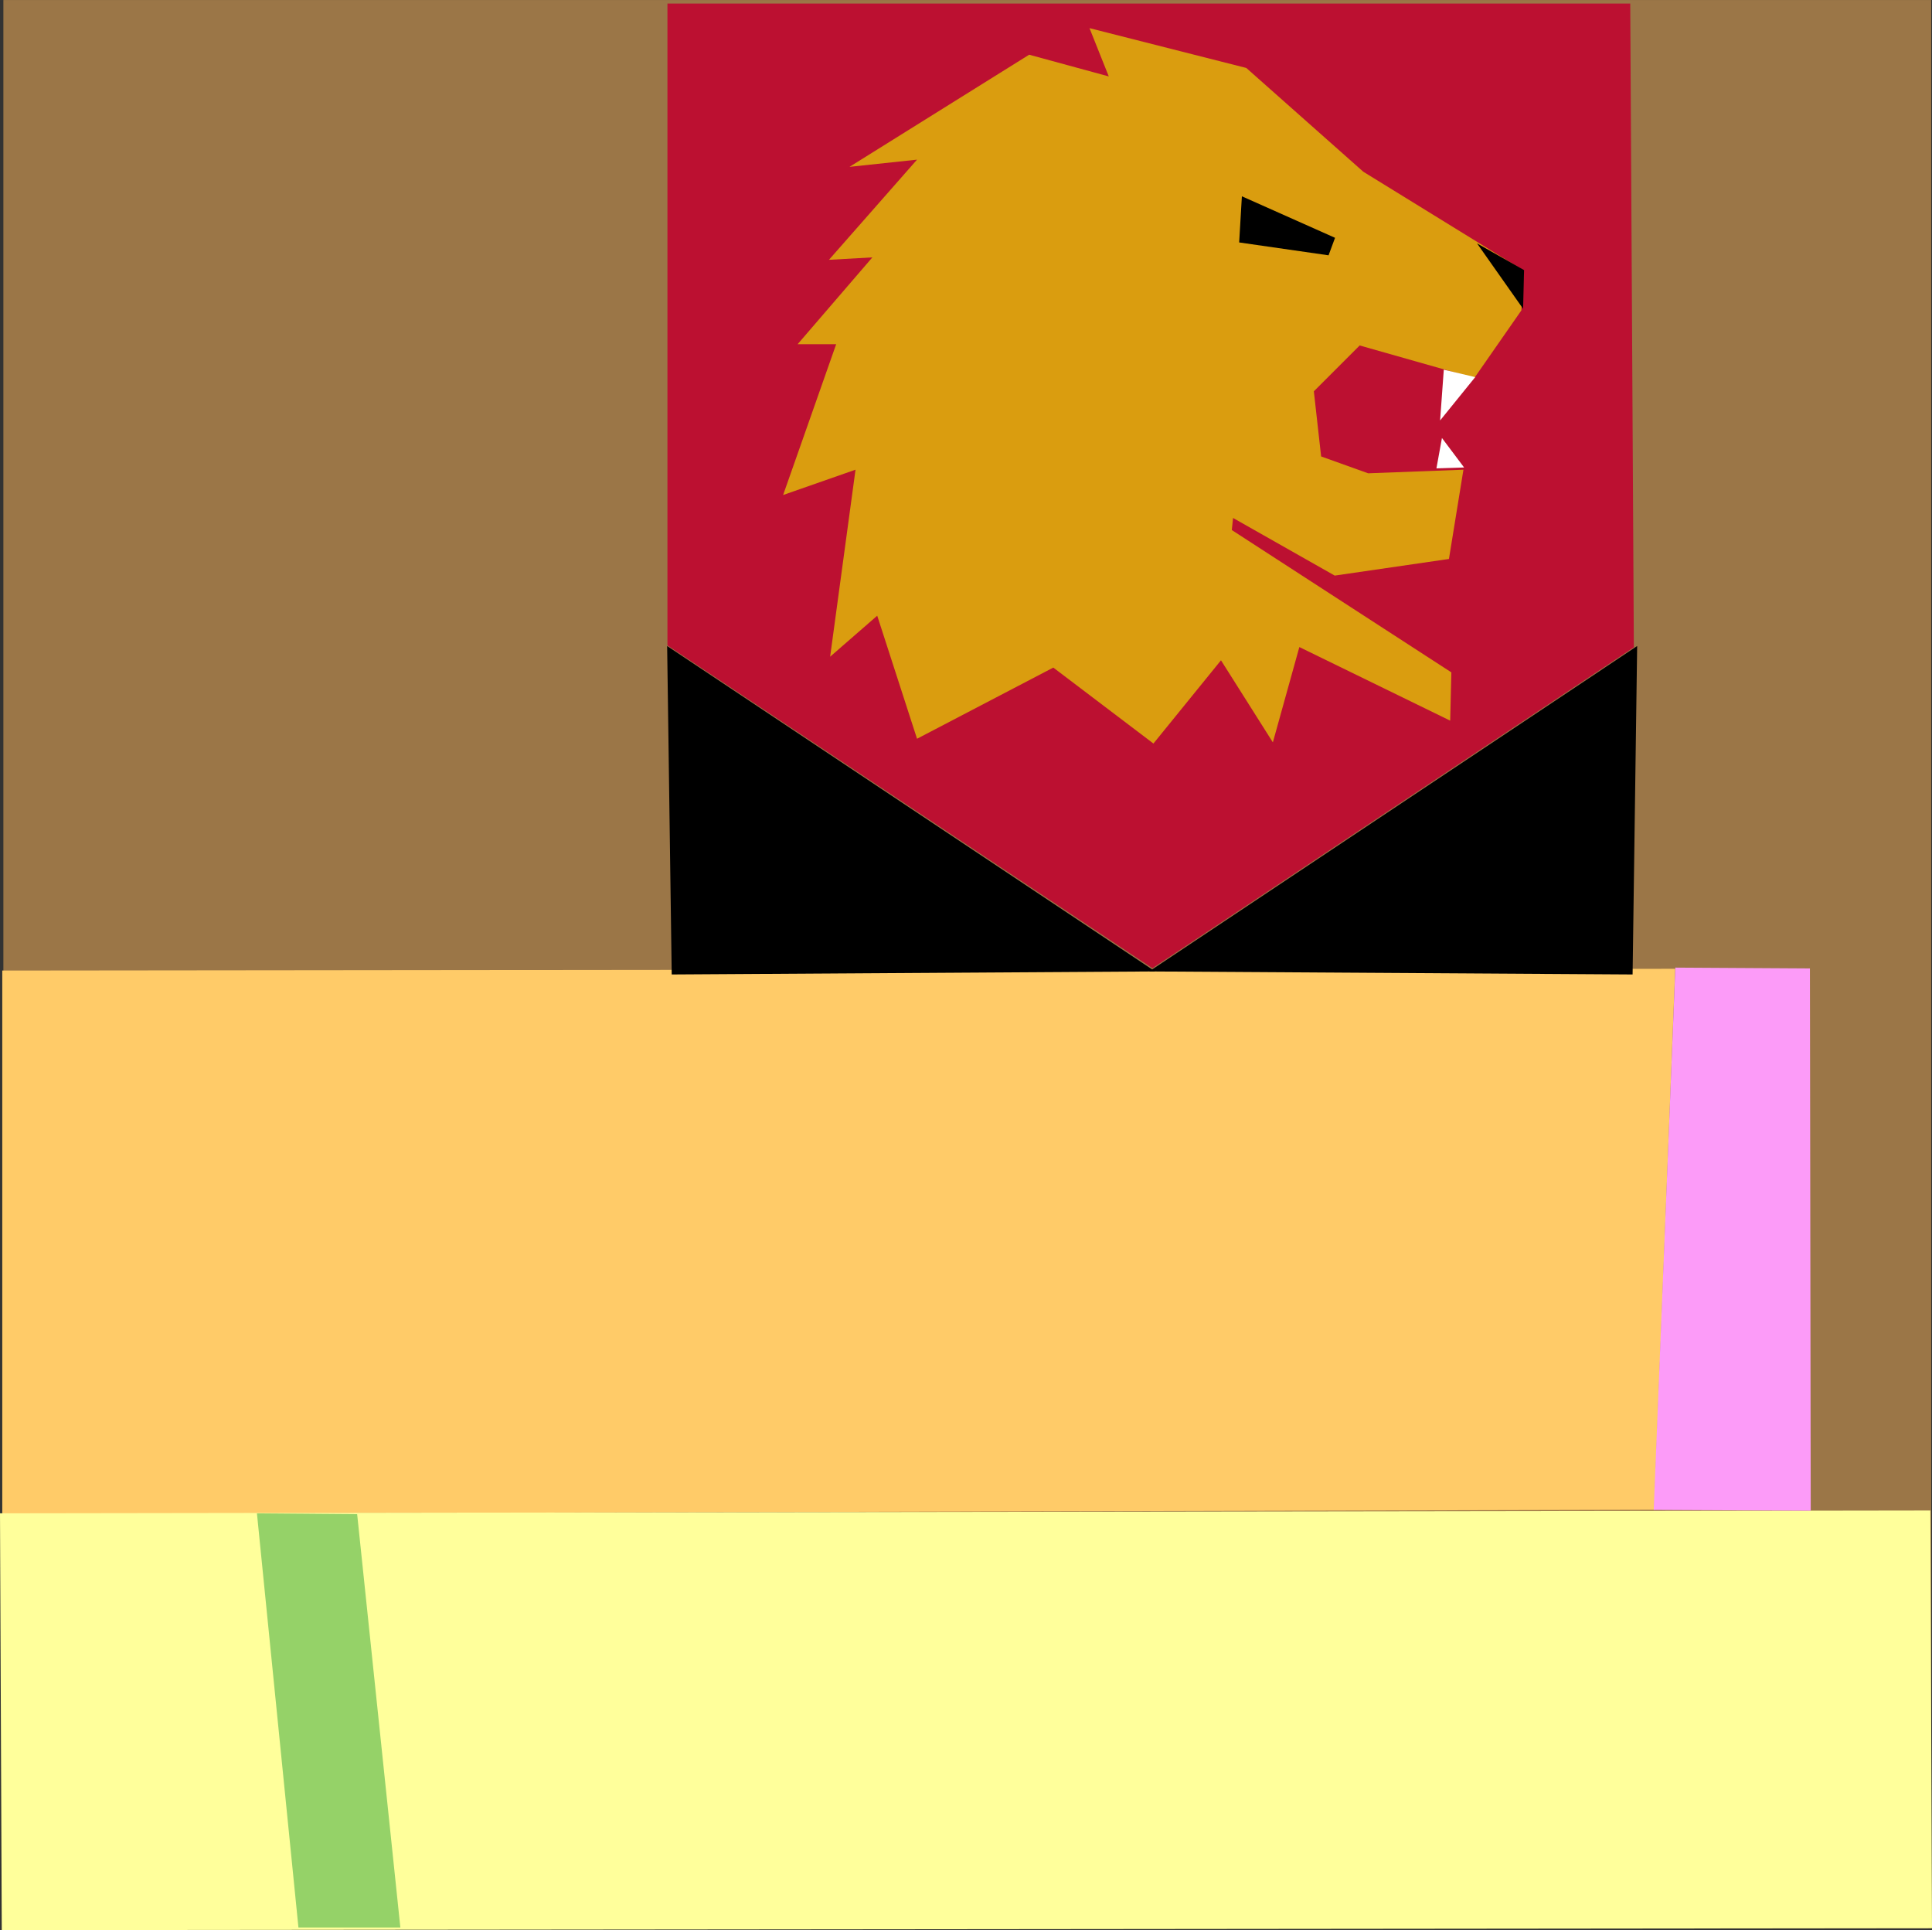 <?xml version="1.0" encoding="UTF-8" standalone="no"?>
<!DOCTYPE svg PUBLIC "-//W3C//DTD SVG 1.1//EN" "http://www.w3.org/Graphics/SVG/1.1/DTD/svg11.dtd">
<svg version="1.1" xmlns="http://www.w3.org/2000/svg" xmlns:xlink="http://www.w3.org/1999/xlink" preserveAspectRatio="xMidYMid meet" viewBox="328.45 35.717 262.571 262.269" width="262.57" height="262.27"><rect x="328.45" y="35.717" width="262.571" height="262.269" fill="#333333" stroke="none"/><defs><path d="M328.91 35.72L590.91 35.72L590.91 297.72L328.91 297.72L328.91 35.72Z" id="bHbyLDFc1"></path><path d="M328.76 167.6L556.12 167.36L553.26 240.87L328.76 241.44L328.76 167.6Z" id="a337lpThis"></path><path d="M328.45 241.35L590.8 240.97L591.02 297.73L328.69 297.99L328.45 241.35Z" id="a5aiWJbv"></path><path d="M556.14 167.2L574.43 167.31L574.54 241L553.2 240.89L556.14 167.2Z" id="h1EFgUyzwf"></path><path d="M363.37 241.36L376.99 241.47L382.86 297.63L369.01 297.63L363.37 241.36Z" id="aLBECzbhy"></path><path d="" id="cMUoxjDOI"></path><path d="M550.01 36.2L550.5 123.67L485.07 167.28L419.16 123.42L419.16 36.2L550.01 36.2Z" id="b1qKzgBLKu"></path><path d="M513.24 82.66L507.01 88.89L508 97.74L514.39 100.03L527.34 99.54L525.37 111.67L509.85 113.93L496.03 106.1L495.86 107.74L525.7 127.08L525.54 133.64L505.04 123.64L501.44 136.59L494.39 125.44L485.21 136.75L471.6 126.43L453.08 136.1L447.67 119.38L441.27 124.95L444.72 99.54L434.88 102.98L442.09 82.49L436.85 82.49L447.01 70.69L441.11 71.02L453.08 57.41L443.9 58.39L468.32 43.15L479.14 46.1L476.52 39.54L497.83 44.95L513.73 59.05L535.54 72.49L535.21 77.9L528.82 87.08L513.24 82.66Z" id="a1vP35Cft"></path><path d="M529.19 68.79L535.45 77.68L535.58 72.42L529.19 68.79Z" id="a7SrGYQnX2"></path><path d="M497.23 62.39L496.86 68.66L509.01 70.41L509.89 68.03L497.23 62.39Z" id="d6YIJixCnd"></path><path d="M524.17 92.85L528.94 86.96L524.67 85.95L524.17 92.85Z" id="a5WcvqruQ5"></path><path d="M524.42 95.23L527.43 99.24L523.67 99.36L524.42 95.23Z" id="e1ueBBfOyC"></path><path d="M419.74 168.13L485.45 167.72L419.12 123.5L419.74 168.13Z" id="acue1mYgW"></path><path d="M550.33 168.13L484.63 167.72L550.95 123.5L550.33 168.13Z" id="b6spG1vFsQ"></path></defs><g><g><g><use xlink:href="#bHbyLDFc1" opacity="1" fill="#9b7647" fill-opacity="1"></use></g><g><use xlink:href="#a337lpThis" opacity="1" fill="#ffcb68" fill-opacity="1"></use></g><g><use xlink:href="#a5aiWJbv" opacity="1" fill="#ffff9b" fill-opacity="1"></use></g><g><use xlink:href="#h1EFgUyzwf" opacity="1" fill="#fc9bf8" fill-opacity="1"></use></g><g><use xlink:href="#aLBECzbhy" opacity="1" fill="#95d268" fill-opacity="1"></use></g><g><g><use xlink:href="#cMUoxjDOI" opacity="1" fill-opacity="0" stroke="#000000" stroke-width="1" stroke-opacity="1"></use></g></g><g><use xlink:href="#b1qKzgBLKu" opacity="1" fill="#bc1031" fill-opacity="1"></use></g><g><use xlink:href="#a1vP35Cft" opacity="1" fill="#da9d0f" fill-opacity="1"></use></g><g><use xlink:href="#a7SrGYQnX2" opacity="1" fill="#000000" fill-opacity="1"></use></g><g><use xlink:href="#d6YIJixCnd" opacity="1" fill="#000000" fill-opacity="1"></use></g><g><use xlink:href="#a5WcvqruQ5" opacity="1" fill="#ffffff" fill-opacity="1"></use></g><g><use xlink:href="#e1ueBBfOyC" opacity="1" fill="#ffffff" fill-opacity="1"></use></g><g><use xlink:href="#acue1mYgW" opacity="1" fill="#000000" fill-opacity="1"></use></g><g><use xlink:href="#b6spG1vFsQ" opacity="1" fill="#000000" fill-opacity="1"></use></g></g></g></svg>